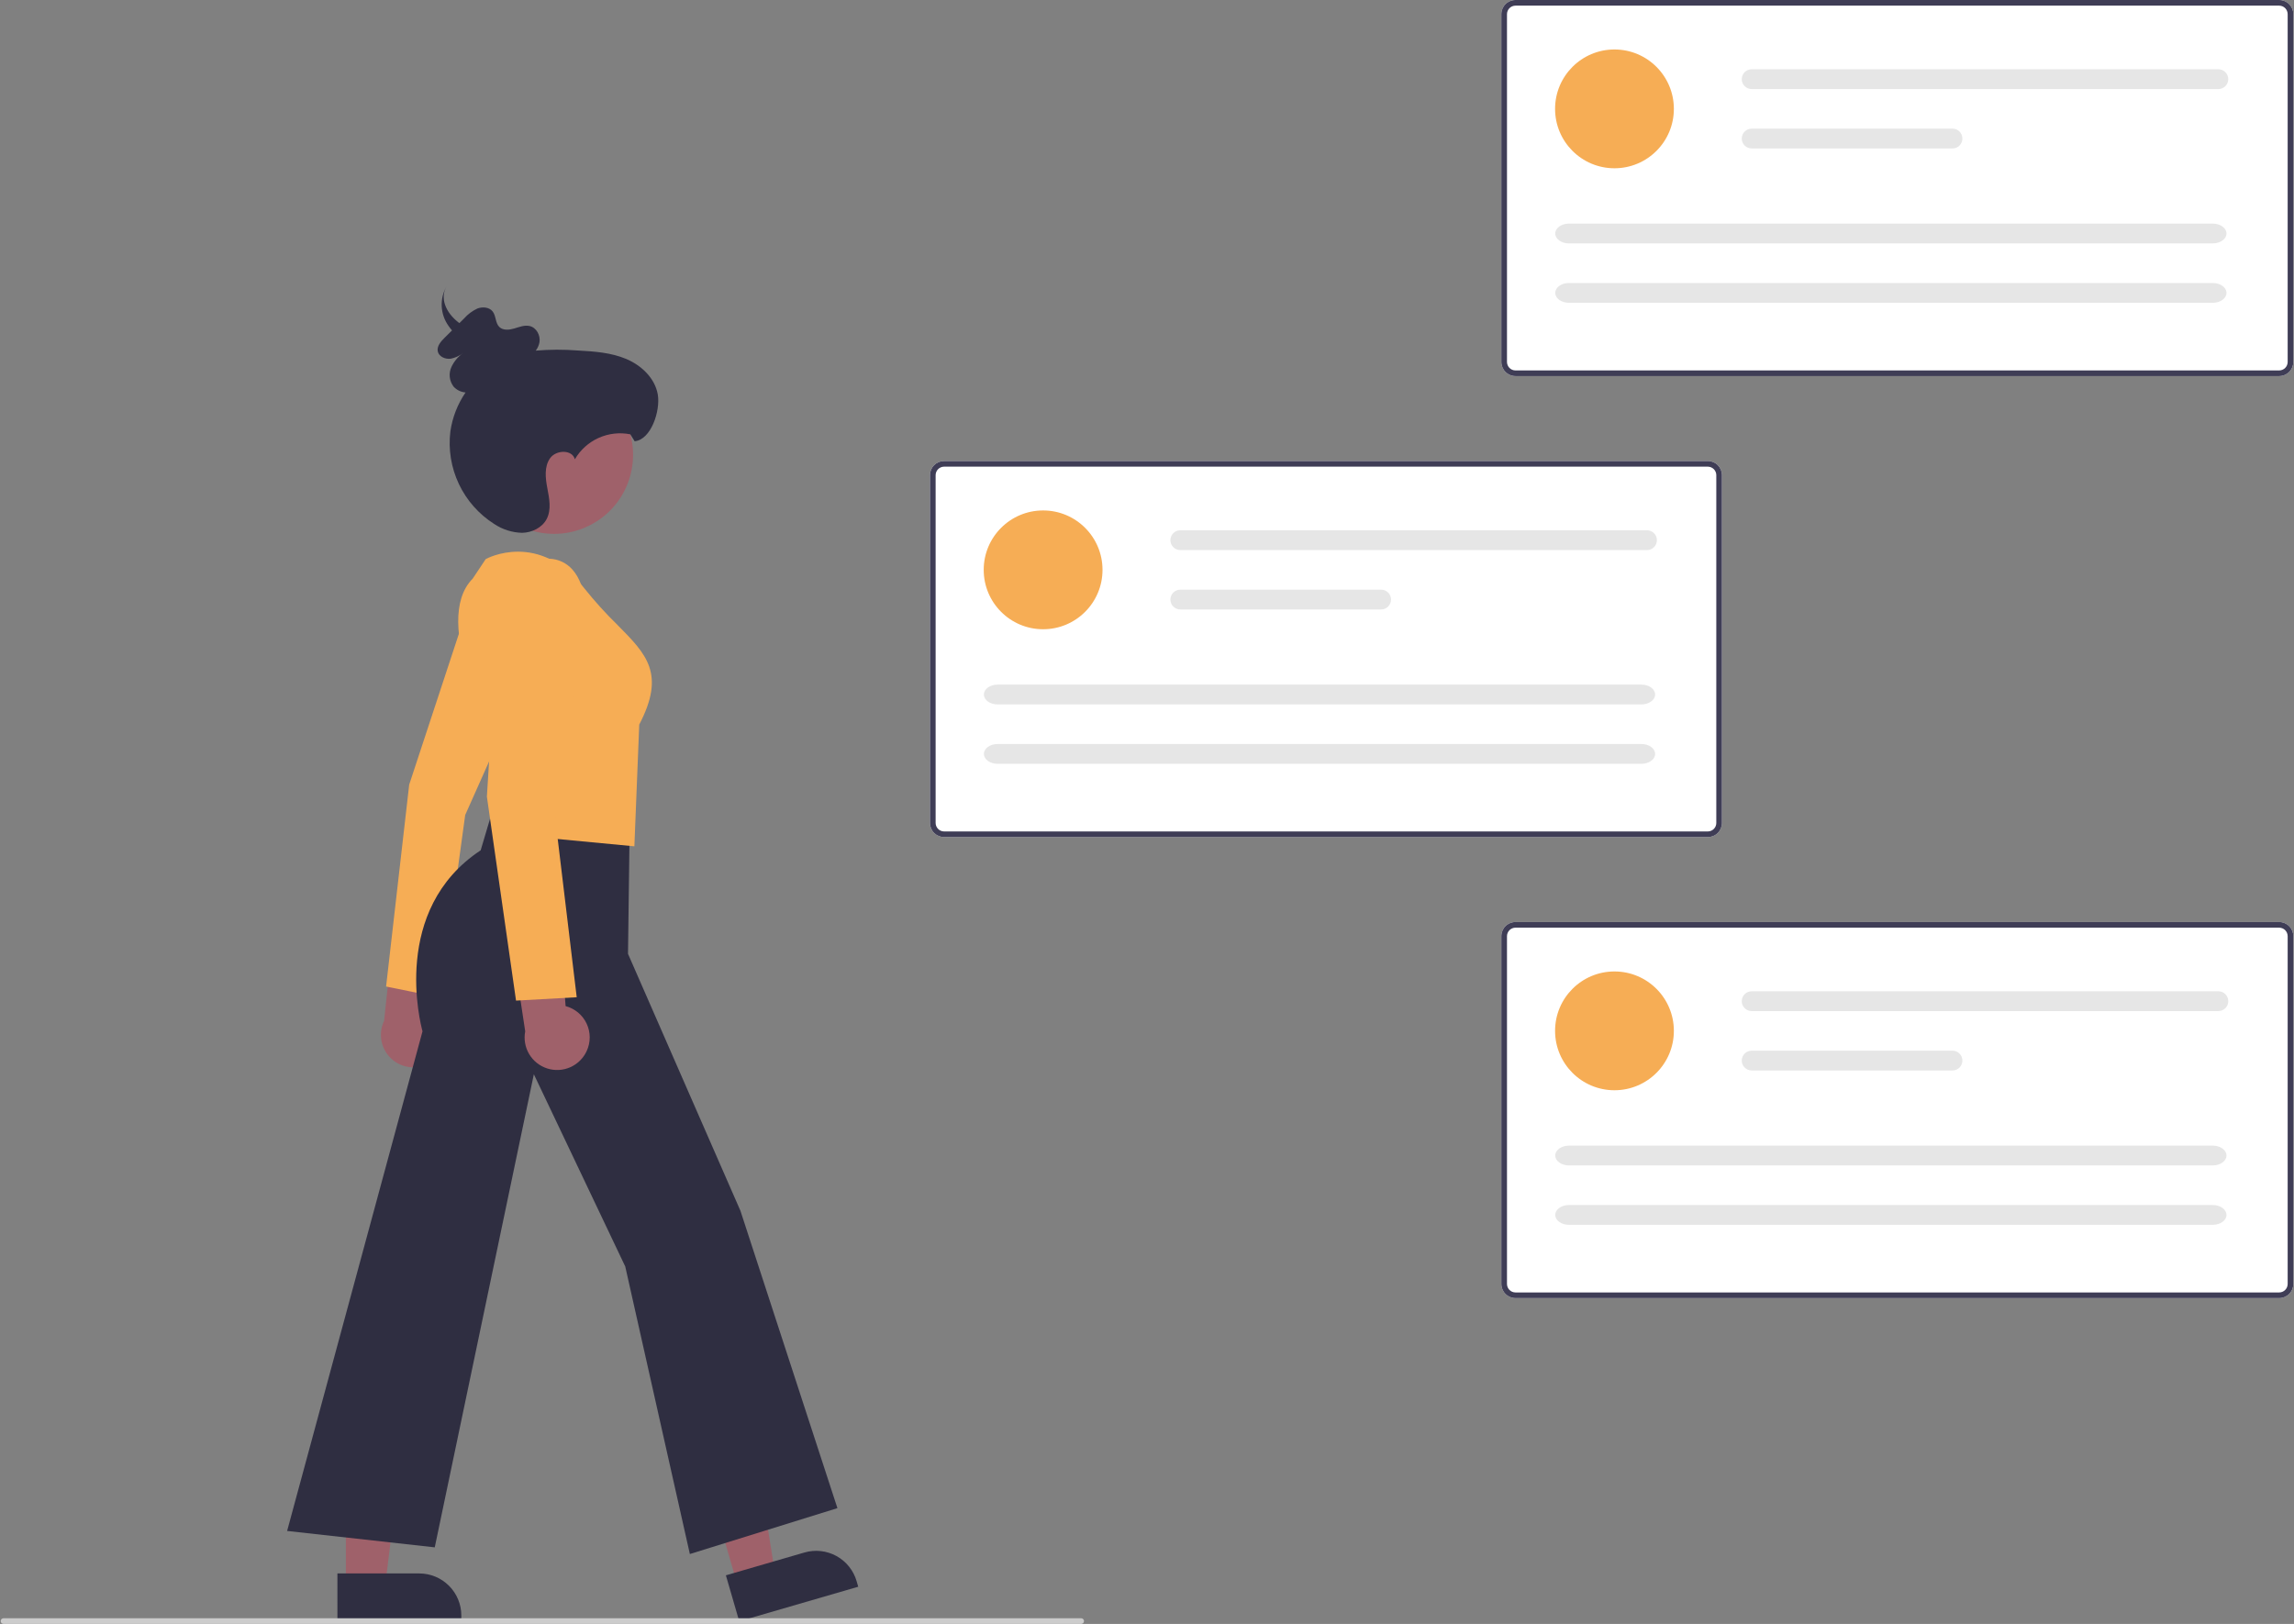 <svg width="226" height="160" viewBox="0 0 226 160" fill="none" xmlns="http://www.w3.org/2000/svg">
<rect x="0" y="0" width="226" height="160" fill="#808080" stroke="none"/>
<g clip-path="url(#clip0_1142_17559)">
<path d="M168.25 82.477H93.012C92.642 82.477 92.288 82.329 92.027 82.068C91.766 81.807 91.619 81.453 91.618 81.084V46.815C91.619 46.446 91.766 46.092 92.027 45.83C92.288 45.569 92.642 45.422 93.012 45.422H168.25C168.62 45.422 168.974 45.569 169.235 45.83C169.496 46.092 169.643 46.446 169.644 46.815V81.084C169.643 81.453 169.496 81.807 169.235 82.068C168.974 82.329 168.62 82.477 168.25 82.477Z" fill="white"/>
<path d="M168.25 82.477H93.012C92.642 82.477 92.288 82.329 92.027 82.068C91.766 81.807 91.619 81.453 91.618 81.084V46.815C91.619 46.446 91.766 46.092 92.027 45.83C92.288 45.569 92.642 45.422 93.012 45.422H168.25C168.62 45.422 168.974 45.569 169.235 45.83C169.496 46.092 169.643 46.446 169.644 46.815V81.084C169.643 81.453 169.496 81.807 169.235 82.068C168.974 82.329 168.62 82.477 168.25 82.477ZM93.012 45.979C92.79 45.979 92.578 46.068 92.421 46.224C92.264 46.381 92.176 46.593 92.176 46.815V81.084C92.176 81.305 92.264 81.518 92.421 81.674C92.578 81.831 92.79 81.919 93.012 81.92H168.25C168.472 81.919 168.684 81.831 168.841 81.674C168.998 81.518 169.086 81.305 169.086 81.084V46.815C169.086 46.593 168.998 46.381 168.841 46.224C168.684 46.068 168.472 45.979 168.25 45.979H93.012Z" fill="#3F3D56"/>
<path d="M102.765 61.997C105.997 61.997 108.617 59.377 108.617 56.145C108.617 52.913 105.997 50.293 102.765 50.293C99.533 50.293 96.913 52.913 96.913 56.145C96.913 59.377 99.533 61.997 102.765 61.997Z" fill="#F6AD55"/>
<path d="M116.28 52.246C116.021 52.246 115.773 52.349 115.59 52.532C115.407 52.715 115.305 52.963 115.305 53.221C115.305 53.48 115.407 53.728 115.59 53.911C115.773 54.094 116.021 54.197 116.28 54.197H162.259C162.518 54.197 162.766 54.094 162.949 53.911C163.132 53.728 163.234 53.48 163.234 53.221C163.234 52.963 163.132 52.715 162.949 52.532C162.766 52.349 162.518 52.246 162.259 52.246H116.28Z" fill="#E6E6E6"/>
<path d="M116.28 58.098C116.021 58.098 115.773 58.2 115.59 58.383C115.407 58.566 115.305 58.814 115.305 59.073C115.305 59.332 115.407 59.58 115.59 59.763C115.773 59.946 116.021 60.048 116.28 60.048H136.065C136.324 60.048 136.572 59.946 136.755 59.763C136.937 59.58 137.04 59.332 137.04 59.073C137.04 58.814 136.937 58.566 136.755 58.383C136.572 58.2 136.324 58.098 136.065 58.098H116.28Z" fill="#E6E6E6"/>
<path d="M98.276 67.453C97.534 67.453 96.931 67.891 96.931 68.428C96.931 68.966 97.534 69.404 98.276 69.404H161.713C162.455 69.404 163.059 68.966 163.059 68.428C163.059 67.891 162.455 67.453 161.713 67.453H98.276Z" fill="#E6E6E6"/>
<path d="M98.276 73.305C97.534 73.305 96.931 73.742 96.931 74.28C96.931 74.818 97.534 75.255 98.276 75.255H161.713C162.455 75.255 163.059 74.818 163.059 74.28C163.059 73.742 162.455 73.305 161.713 73.305H98.276Z" fill="#E6E6E6"/>
<path d="M224.54 37.055H149.301C148.932 37.055 148.578 36.908 148.317 36.647C148.055 36.385 147.908 36.031 147.908 35.662V1.393C147.908 1.024 148.055 0.67 148.317 0.409C148.578 0.147 148.932 0 149.301 0H224.54C224.909 0 225.263 0.147 225.524 0.409C225.786 0.67 225.933 1.024 225.933 1.393V35.662C225.933 36.031 225.786 36.385 225.524 36.646C225.263 36.908 224.909 37.055 224.54 37.055Z" fill="white"/>
<path d="M224.54 37.055H149.301C148.932 37.055 148.578 36.908 148.317 36.647C148.055 36.385 147.908 36.031 147.908 35.662V1.393C147.908 1.024 148.055 0.67 148.317 0.409C148.578 0.147 148.932 0 149.301 0H224.54C224.909 0 225.263 0.147 225.524 0.409C225.786 0.67 225.933 1.024 225.933 1.393V35.662C225.933 36.031 225.786 36.385 225.524 36.646C225.263 36.908 224.909 37.055 224.54 37.055ZM149.301 0.557C149.08 0.558 148.867 0.646 148.71 0.802C148.554 0.959 148.466 1.172 148.465 1.393V35.662C148.466 35.883 148.554 36.096 148.71 36.253C148.867 36.409 149.08 36.498 149.301 36.498H224.54C224.761 36.498 224.974 36.409 225.131 36.253C225.287 36.096 225.375 35.883 225.376 35.662V1.393C225.375 1.172 225.287 0.959 225.131 0.802C224.974 0.646 224.761 0.558 224.54 0.557H149.301Z" fill="#3F3D56"/>
<path d="M159.054 16.579C162.286 16.579 164.906 13.959 164.906 10.727C164.906 7.495 162.286 4.875 159.054 4.875C155.822 4.875 153.203 7.495 153.203 10.727C153.203 13.959 155.822 16.579 159.054 16.579Z" fill="#F6AD55"/>
<path d="M172.569 6.824C172.311 6.824 172.063 6.927 171.88 7.11C171.697 7.293 171.594 7.541 171.594 7.8C171.594 8.058 171.697 8.306 171.88 8.489C172.063 8.672 172.311 8.775 172.569 8.775H218.548C218.807 8.775 219.055 8.672 219.238 8.489C219.421 8.306 219.524 8.058 219.524 7.8C219.524 7.541 219.421 7.293 219.238 7.11C219.055 6.927 218.807 6.824 218.548 6.824H172.569Z" fill="#E6E6E6"/>
<path d="M172.569 12.676C172.311 12.676 172.063 12.778 171.88 12.961C171.697 13.144 171.594 13.392 171.594 13.651C171.594 13.91 171.697 14.158 171.88 14.341C172.063 14.524 172.311 14.626 172.569 14.626H192.354C192.613 14.626 192.861 14.524 193.044 14.341C193.227 14.158 193.33 13.91 193.33 13.651C193.33 13.392 193.227 13.144 193.044 12.961C192.861 12.778 192.613 12.676 192.354 12.676H172.569Z" fill="#E6E6E6"/>
<path d="M154.566 22.031C153.824 22.031 153.22 22.469 153.22 23.007C153.22 23.544 153.824 23.982 154.566 23.982H218.003C218.745 23.982 219.348 23.544 219.348 23.007C219.348 22.469 218.745 22.031 218.003 22.031H154.566Z" fill="#E6E6E6"/>
<path d="M154.566 27.883C153.824 27.883 153.22 28.32 153.22 28.858C153.22 29.396 153.824 29.833 154.566 29.833H218.003C218.745 29.833 219.348 29.396 219.348 28.858C219.348 28.32 218.745 27.883 218.003 27.883H154.566Z" fill="#E6E6E6"/>
<path d="M224.54 127.899H149.301C148.932 127.898 148.578 127.751 148.317 127.49C148.055 127.229 147.908 126.875 147.908 126.505V92.237C147.908 91.868 148.055 91.513 148.317 91.252C148.578 90.991 148.932 90.844 149.301 90.844H224.54C224.909 90.844 225.263 90.991 225.524 91.252C225.786 91.513 225.933 91.868 225.933 92.237V126.505C225.933 126.875 225.786 127.229 225.524 127.49C225.263 127.751 224.909 127.898 224.54 127.899Z" fill="white"/>
<path d="M224.54 127.899H149.301C148.932 127.898 148.578 127.751 148.317 127.49C148.055 127.229 147.908 126.875 147.908 126.505V92.237C147.908 91.868 148.055 91.513 148.317 91.252C148.578 90.991 148.932 90.844 149.301 90.844H224.54C224.909 90.844 225.263 90.991 225.524 91.252C225.786 91.513 225.933 91.868 225.933 92.237V126.505C225.933 126.875 225.786 127.229 225.524 127.49C225.263 127.751 224.909 127.898 224.54 127.899ZM149.301 91.401C149.08 91.401 148.867 91.49 148.71 91.646C148.554 91.803 148.466 92.015 148.465 92.237V126.505C148.466 126.727 148.554 126.94 148.71 127.096C148.867 127.253 149.08 127.341 149.301 127.341H224.54C224.761 127.341 224.974 127.253 225.131 127.096C225.287 126.94 225.375 126.727 225.376 126.505V92.237C225.375 92.015 225.287 91.803 225.131 91.646C224.974 91.49 224.761 91.401 224.54 91.401H149.301Z" fill="#3F3D56"/>
<path d="M159.054 107.419C162.286 107.419 164.906 104.799 164.906 101.567C164.906 98.335 162.286 95.715 159.054 95.715C155.822 95.715 153.203 98.335 153.203 101.567C153.203 104.799 155.822 107.419 159.054 107.419Z" fill="#F6AD55"/>
<path d="M172.569 97.668C172.311 97.668 172.063 97.771 171.88 97.954C171.697 98.136 171.594 98.385 171.594 98.643C171.594 98.902 171.697 99.15 171.88 99.333C172.063 99.516 172.311 99.619 172.569 99.619H218.548C218.807 99.619 219.055 99.516 219.238 99.333C219.421 99.15 219.524 98.902 219.524 98.643C219.524 98.385 219.421 98.136 219.238 97.954C219.055 97.771 218.807 97.668 218.548 97.668H172.569Z" fill="#E6E6E6"/>
<path d="M172.569 103.52C172.311 103.52 172.063 103.622 171.88 103.805C171.697 103.988 171.594 104.236 171.594 104.495C171.594 104.754 171.697 105.002 171.88 105.184C172.063 105.367 172.311 105.47 172.569 105.47H192.354C192.613 105.47 192.861 105.367 193.044 105.184C193.227 105.002 193.33 104.754 193.33 104.495C193.33 104.236 193.227 103.988 193.044 103.805C192.861 103.622 192.613 103.52 192.354 103.52H172.569Z" fill="#E6E6E6"/>
<path d="M154.566 112.875C153.824 112.875 153.22 113.313 153.22 113.85C153.22 114.388 153.824 114.826 154.566 114.826H218.003C218.745 114.826 219.348 114.388 219.348 113.85C219.348 113.313 218.745 112.875 218.003 112.875H154.566Z" fill="#E6E6E6"/>
<path d="M154.566 118.727C153.824 118.727 153.22 119.164 153.22 119.702C153.22 120.24 153.824 120.677 154.566 120.677H218.003C218.745 120.677 219.348 120.24 219.348 119.702C219.348 119.164 218.745 118.727 218.003 118.727H154.566Z" fill="#E6E6E6"/>
<path d="M72.621 156.045L76.351 154.962L73.947 140.059L68.442 141.658L72.621 156.045Z" fill="#9F616A"/>
<path d="M84.551 156.336L72.828 159.741L71.513 155.212L79.252 152.964C80.308 152.657 81.444 152.782 82.408 153.312C83.372 153.842 84.086 154.734 84.393 155.79L84.551 156.336Z" fill="#2F2E41"/>
<path d="M34.074 156.135L37.958 156.135L39.806 141.152L34.073 141.153L34.074 156.135Z" fill="#9F616A"/>
<path d="M45.449 159.742L33.242 159.743L33.241 155.026L41.301 155.026C42.401 155.026 43.456 155.463 44.234 156.241C45.012 157.019 45.449 158.074 45.449 159.174L45.449 159.742Z" fill="#2F2E41"/>
<path d="M43.213 103.983C43.509 103.623 43.723 103.203 43.84 102.752C43.956 102.301 43.973 101.83 43.887 101.372C43.802 100.915 43.617 100.481 43.346 100.102C43.076 99.723 42.725 99.408 42.319 99.18L44.336 88.039L38.926 90.351L37.84 100.576C37.501 101.283 37.434 102.09 37.65 102.844C37.866 103.598 38.351 104.246 39.014 104.666C39.676 105.086 40.469 105.248 41.243 105.122C42.017 104.996 42.718 104.591 43.213 103.983Z" fill="#9F616A"/>
<path d="M38.037 97.199L43.364 98.281L45.831 80.297L45.839 80.279L53.653 62.768C53.657 62.752 54.597 59.77 53.59 57.839C53.408 57.488 53.157 57.179 52.852 56.93C52.546 56.68 52.192 56.496 51.812 56.39C48.372 55.332 46.792 57.819 46.66 58.039L40.313 77.308L38.037 97.199Z" fill="#F6AD55"/>
<path d="M67.964 153.114L61.598 124.784L52.594 105.845L42.831 152.455L28.286 150.839L41.626 101.611C41.417 100.858 38.501 89.621 47.354 83.779L48.885 78.633L62.03 81.698L61.87 93.978L72.947 119.297L82.501 148.592L67.964 153.114Z" fill="#2F2E41"/>
<path d="M62.497 83.385L48.913 82.092L49.233 73.762C48.748 72.894 42.36 61.245 46.573 57.006L47.851 55.088L47.88 55.072C47.932 55.043 53.105 52.228 57.563 57.959C58.581 59.235 59.676 60.446 60.844 61.586C63.701 64.471 65.591 66.379 62.977 71.389L62.497 83.385Z" fill="#F6AD55"/>
<path d="M58.319 51.646C62.09 49.585 63.476 44.857 61.415 41.086C59.353 37.315 54.625 35.929 50.854 37.99C47.083 40.051 45.697 44.78 47.759 48.551C49.82 52.322 54.548 53.708 58.319 51.646Z" fill="#9F616A"/>
<path d="M57.802 103.549C57.998 103.126 58.098 102.666 58.097 102.2C58.095 101.734 57.992 101.274 57.794 100.853C57.595 100.431 57.307 100.059 56.949 99.761C56.591 99.463 56.172 99.247 55.722 99.128L54.854 87.84L50.205 91.446L51.742 101.613C51.593 102.382 51.731 103.18 52.131 103.855C52.531 104.529 53.165 105.034 53.912 105.272C54.659 105.511 55.467 105.467 56.184 105.15C56.901 104.832 57.477 104.262 57.802 103.549Z" fill="#9F616A"/>
<path d="M50.838 98.587L47.967 78.487L49.24 58.167C49.249 58.135 50.183 54.878 54.092 55.05C54.523 55.058 54.948 55.155 55.341 55.334C55.733 55.514 56.084 55.773 56.373 56.094C57.914 57.794 57.758 60.931 57.751 61.063L54.623 79.977L56.817 98.255L50.838 98.587Z" fill="#F6AD55"/>
<path d="M64.803 38.864C64.526 37.262 63.196 36.003 61.7 35.369C60.203 34.736 58.545 34.623 56.923 34.533C55.544 34.425 54.16 34.429 52.782 34.546C52.965 34.307 53.09 34.029 53.146 33.733C53.264 33.046 52.854 32.269 52.161 32.118C51.663 32.01 51.153 32.221 50.66 32.366C50.167 32.511 49.571 32.569 49.204 32.225C48.785 31.833 48.886 31.123 48.528 30.677C48.194 30.261 47.539 30.203 47.027 30.399C46.531 30.631 46.087 30.962 45.725 31.373L45.262 31.832C45.222 31.802 45.178 31.775 45.139 31.744C43.919 30.785 43.311 29.378 44.004 28.195C43.654 28.795 43.485 29.483 43.517 30.177C43.549 30.871 43.781 31.54 44.184 32.105C44.291 32.262 44.408 32.412 44.533 32.554C44.291 32.793 44.049 33.033 43.807 33.273C43.434 33.642 43.031 34.101 43.125 34.605C43.225 35.134 43.866 35.42 44.415 35.34C44.862 35.25 45.28 35.054 45.637 34.77C45.141 35.12 44.743 35.592 44.482 36.14C44.333 36.453 44.273 36.802 44.31 37.147C44.346 37.492 44.477 37.82 44.689 38.096C44.994 38.429 45.415 38.634 45.865 38.668C45.079 39.817 44.567 41.132 44.369 42.51C44.154 44.28 44.445 46.074 45.207 47.686C45.97 49.298 47.172 50.661 48.676 51.618C49.494 52.168 50.452 52.473 51.437 52.497C52.416 52.477 53.424 51.987 53.868 51.114C54.331 50.205 54.115 49.116 53.924 48.113C53.733 47.111 53.603 45.984 54.191 45.15C54.779 44.316 56.367 44.266 56.635 45.25C57.176 44.323 57.994 43.587 58.973 43.146C59.953 42.706 61.045 42.582 62.099 42.792L62.522 43.474C64.141 43.333 65.079 40.465 64.803 38.864Z" fill="#2F2E41"/>
<path d="M106.515 159.999H0.346C0.272 159.999 0.201 159.969 0.149 159.917C0.096 159.865 0.067 159.794 0.067 159.72C0.067 159.646 0.096 159.575 0.149 159.523C0.201 159.471 0.272 159.441 0.346 159.441H106.515C106.589 159.441 106.66 159.471 106.712 159.523C106.765 159.575 106.794 159.646 106.794 159.72C106.794 159.794 106.765 159.865 106.712 159.917C106.66 159.969 106.589 159.999 106.515 159.999Z" fill="#CCCCCC"/>
</g>
<defs>
<clipPath id="clip0_1142_17559">
<rect width="225.866" height="160" fill="white" transform="translate(0.067)"/>
</clipPath>
</defs>
</svg>
